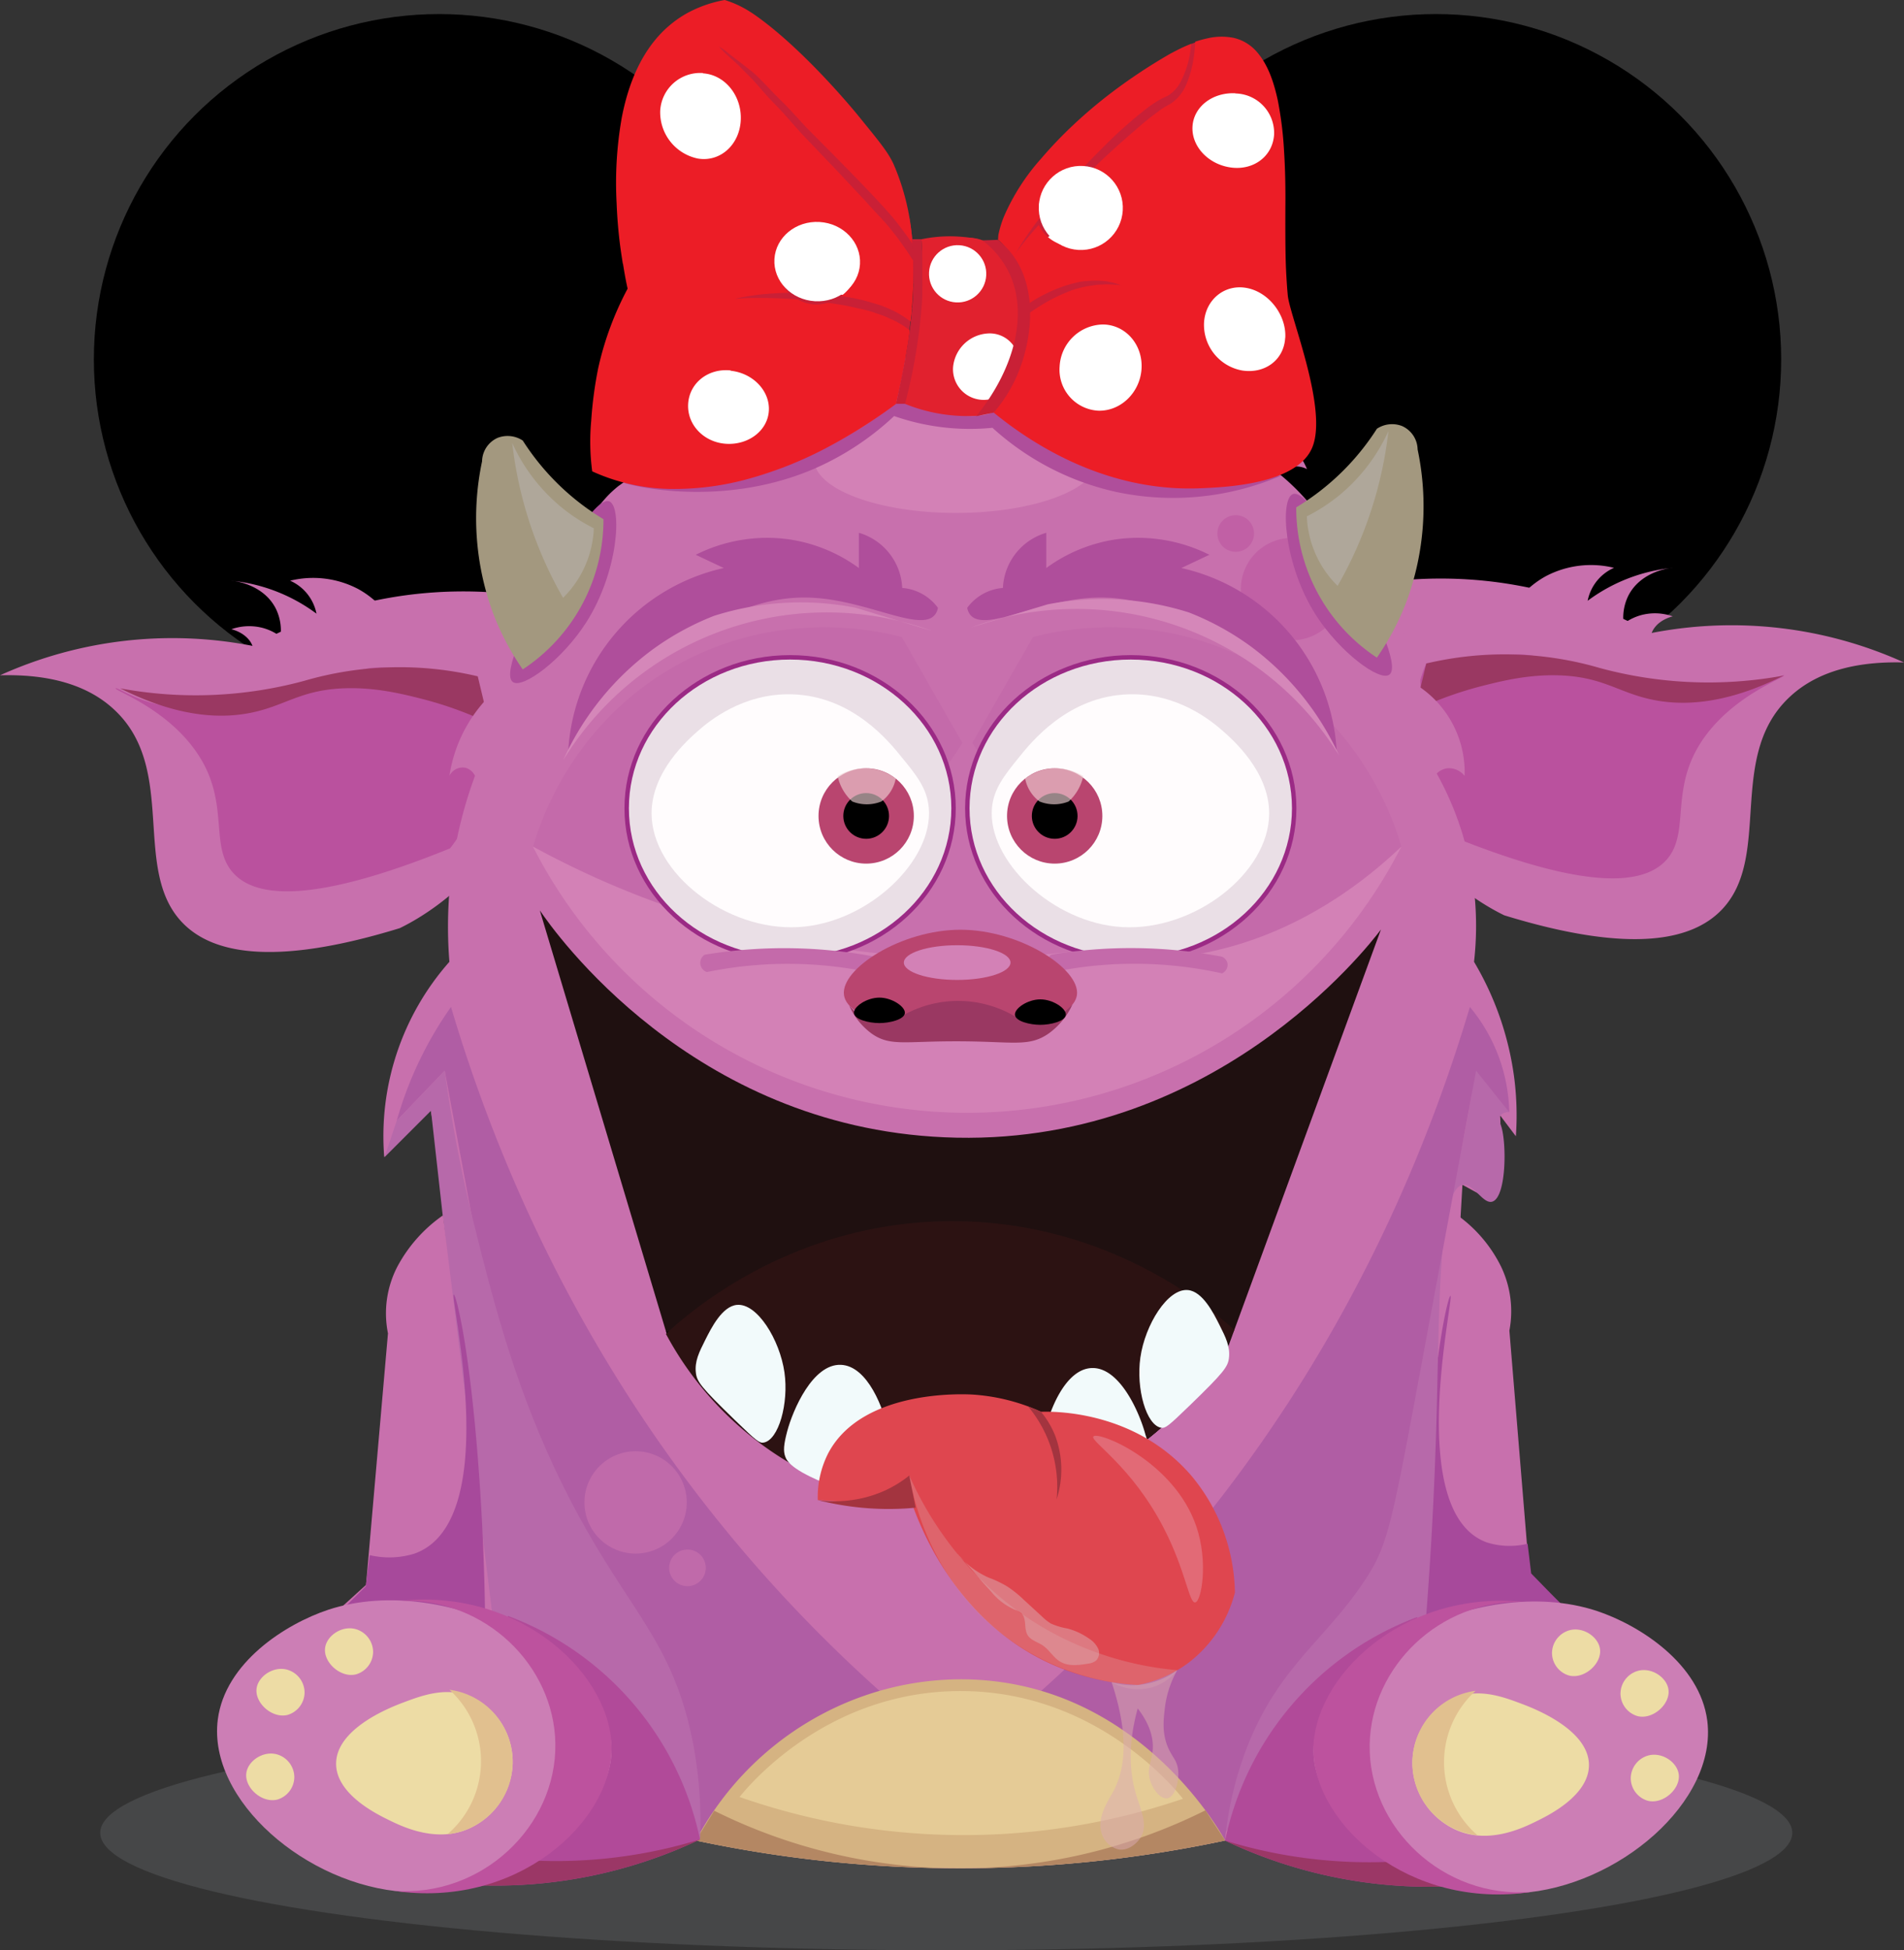 <svg xmlns="http://www.w3.org/2000/svg" viewBox="0 0 467.4 478.69"><rect x="0" y="0" width="467.4" height="478.69" fill="#333333" stroke="none"/><defs><style>.cls-1{fill:#66686a;opacity:0.38;}.cls-2,.cls-35{fill:#c870ad;}.cls-14,.cls-3{fill:#ba519e;}.cls-4{fill:#9a3862;}.cls-5{fill:#c46aaa;}.cls-6{fill:#a7499b;}.cls-7{fill:#d381b6;}.cls-8{fill:#eadfe6;stroke:#9b2a85;stroke-miterlimit:10;stroke-width:1.09px;}.cls-9{fill:#fffcfd;}.cls-10{fill:#b9456f;}.cls-11{fill:#f0d2d4;opacity:0.63;}.cls-12{fill:#b769aa;}.cls-13{fill:#af4e9b;}.cls-14{opacity:0.49;}.cls-15{fill:#d587b9;}.cls-16{fill:#b05da4;}.cls-17{fill:#d5b382;}.cls-18{fill:#b48763;}.cls-19{fill:#e5cb96;}.cls-20{fill:#b14a99;}.cls-21{fill:#cc7eb5;}.cls-22{fill:#9b3766;}.cls-23{fill:#bd529e;}.cls-24{fill:#eddca5;}.cls-25{fill:#e1c08f;}.cls-26{fill:#1f1010;}.cls-27{fill:#2c1212;}.cls-28{fill:#f2fafb;}.cls-29{fill:#df464f;}.cls-30{fill:#a3343f;}.cls-31{fill:#fff;}.cls-32{fill:#c92036;}.cls-33{fill:#ec1d26;}.cls-34{fill:#e1212e;}.cls-35{opacity:0.68;}.cls-36{fill:#e26a76;}.cls-37{fill:#a3987f;}.cls-38{fill:#afa79a;}.cls-39,.cls-40{fill:#dbabb1;}.cls-39{opacity:0.51;}.cls-40{opacity:0.3;}</style></defs><title>minniemouse-icon</title><g id="Layer_2" data-name="Layer 2"><g id="Layer_1-2" data-name="Layer 1"><ellipse class="cls-1" cx="232.29" cy="449.86" rx="207.69" ry="28.83"/><circle cx="352.49" cy="88.21" r="84.76"/><circle cx="107.8" cy="88.21" r="84.76"/><path class="cls-2" d="M341.85,142.66a106.45,106.45,0,0,1,24.84.14,107.63,107.63,0,0,1,38.66,12.58,102.67,102.67,0,0,1,62.06,7.22c-8.89-.24-20.34,1-28.33,8.71-15.29,14.65-3.9,39.15-16.54,52.1-6.75,6.91-21,11.17-53.27,1.25-3.84-1.87-22.43-11.46-30.51-34C330.11,166.6,340.1,146.1,341.85,142.66Z"/><path class="cls-3" d="M350.12,162.82c2.48-.08,6.32-.26,11-.75,7.42-.77,8.2-1.39,11.62-1.42,6.6,0,7.27,2.24,16.93,4.39,7.69,1.71,7.59.33,17.08,2.15s9.9,3.27,14.89,3.23c9.33-.08,16-5.19,16.27-4.64s-12,4.74-19.46,15.12c-9,12.48-3.24,23.31-9.36,30.15-5.24,5.84-18.58,8.08-53.26-6a42.16,42.16,0,0,1-5.73-42.19Z"/><path class="cls-4" d="M437.93,165.77c-15,7.56-25.72,7.44-32.84,5.85-8-1.79-11.82-5.53-22.43-5.86-7.52-.23-14,1.39-18.61,2.55a90.81,90.81,0,0,0-16.67,6l2.75-11.46a83.42,83.42,0,0,1,42.53,1.09,101.85,101.85,0,0,0,45.28,1.86Z"/><path class="cls-2" d="M371.08,149.39a22.9,22.9,0,0,1,8.35-7.94,23.76,23.76,0,0,1,16.78-2.08,11.21,11.21,0,0,0-6.47,8.09,41.86,41.86,0,0,1,20.89-8.09c-.55,0-7.84.79-10.91,6.86a12.18,12.18,0,0,0-1.15,6.86,12.85,12.85,0,0,1,4.48-2.16,13.16,13.16,0,0,1,7.58.35c-3.28.85-5.44,3.17-5.42,5.47a4.34,4.34,0,0,0,1,2.61l-6,1Z"/><path class="cls-2" d="M125.56,145.82a106.45,106.45,0,0,0-24.84.14,107.63,107.63,0,0,0-38.66,12.58A102.67,102.67,0,0,0,0,165.75c8.89-.24,20.34,1,28.33,8.71,15.29,14.65,3.9,39.15,16.54,52.1,6.75,6.91,21,11.17,53.27,1.25,3.84-1.87,22.43-11.46,30.51-34C137.3,169.76,127.31,149.27,125.56,145.82Z"/><path class="cls-3" d="M116.19,166c-2.48-.08-6.32-.26-11-.75-7.42-.77-8.2-1.39-11.62-1.42-6.6,0-7.27,2.24-16.93,4.39-7.69,1.71-7.59.33-17.08,2.15s-9.9,3.27-14.89,3.23c-9.33-.08-16-5.19-16.27-4.64s12,4.74,19.46,15.12c9,12.48,3.24,23.31,9.36,30.15,5.24,5.84,18.58,8.08,53.26-6A42.16,42.16,0,0,0,116.19,166Z"/><path class="cls-4" d="M29.48,168.94c15,7.56,25.72,7.44,32.84,5.85,8-1.79,11.82-5.53,22.43-5.86,7.52-.23,14,1.39,18.61,2.55a90.81,90.81,0,0,1,16.67,6L117.28,166a83.42,83.42,0,0,0-42.53,1.09,101.85,101.85,0,0,1-45.28,1.86Z"/><path class="cls-2" d="M96.33,152.55A22.9,22.9,0,0,0,88,144.61a23.76,23.76,0,0,0-16.78-2.08,11.21,11.21,0,0,1,6.47,8.09,41.86,41.86,0,0,0-20.89-8.09c.55,0,7.84.79,10.91,6.86a12.18,12.18,0,0,1,1.15,6.86,12.85,12.85,0,0,0-4.48-2.16,13.16,13.16,0,0,0-7.58.35c3.28.85,5.44,3.17,5.42,5.47a4.34,4.34,0,0,1-1,2.61l6,1Z"/><path class="cls-2" d="M226.15,87.76a93.68,93.68,0,0,0-14.33.73c-3,.39-2.9.53-12.72,2.15-5.92,1-6.49,1-8,1.45A31.67,31.67,0,0,0,179.93,98a19.82,19.82,0,0,0-17.49,3.17l5.51,2.53a24.87,24.87,0,0,0-9.64,2A25.39,25.39,0,0,0,147.22,115l9.89,1.24a23.35,23.35,0,0,0-13.69,16,45.88,45.88,0,0,0-26.24,23.39h8.56a12.79,12.79,0,0,0-4,13.69,35.35,35.35,0,0,0-11.41,21.11,3.61,3.61,0,0,1,3.86-2,3.65,3.65,0,0,1,2.41,2,106.94,106.94,0,0,0-6.28,45.64,64.59,64.59,0,0,0-16,47.92l11.41-11.41,5.13,26.24,8.56,95.85a208,208,0,0,1,25,22.51,208.2,208.2,0,0,1,26.36,34.54,313.4,313.4,0,0,0,130.08,0,142.36,142.36,0,0,1,31.57-41.23A140,140,0,0,1,353,395.2l6-104.4,7.42,4.06a74.47,74.47,0,0,0,1.82-21.11l3.88,5.14a72.71,72.71,0,0,0-.34-13.82,74.59,74.59,0,0,0-9.93-29,77.84,77.84,0,0,0-3-31.89,76.11,76.11,0,0,0-6.16-14.32,4.57,4.57,0,0,1,2.71-1.3,5,5,0,0,1,4.14,1.87,25.39,25.39,0,0,0-10.84-21.68,23.21,23.21,0,0,0-5.71-15.4,9.37,9.37,0,0,1,4-.46,9.71,9.71,0,0,1,5.7,2.74,43.6,43.6,0,0,0-7.54-11.85,44.35,44.35,0,0,0-18.13-12.11A53.86,53.86,0,0,0,314,116.28a5.63,5.63,0,0,1,2.34-1.53,6,6,0,0,1,4.51.39,18.67,18.67,0,0,0-6.36-8A19,19,0,0,0,302,103.73a7.39,7.39,0,0,1,1.77-1.92,7.72,7.72,0,0,1,4.5-1.5A21.14,21.14,0,0,0,287.19,98a67.39,67.39,0,0,0-43.93-10.27Z"/><path class="cls-5" d="M130.87,207.8c1.38-4.84,9-29.81,35.08-44.43,25.59-14.37,50.44-8.34,55.43-7l14.89,26L201,235.13a83.7,83.7,0,0,1-14.21-.19C159.73,232.25,140.41,216.86,130.87,207.8Z"/><path class="cls-2" d="M358.27,298.63a34.06,34.06,0,0,1,10.18,12.18,25.35,25.35,0,0,1,2.08,15.78l4.9,59.58,8.17,7.9-36.78,2.43Z"/><path class="cls-6" d="M375,378.9a18.61,18.61,0,0,1-10-.32c-20.37-7.34-7.9-60.43-8.95-60.51-.51,0-3.74,12.78-5.77,43.15-1,14.67-1.25,26.86-1.3,35.3l34.59-2.43-7.69-7.9Z"/><path class="cls-7" d="M130.87,207.8a223.15,223.15,0,0,0,110,27.26A222.87,222.87,0,0,0,344,207.8a119.61,119.61,0,0,1-213.17,0Z"/><ellipse class="cls-8" cx="193.96" cy="198.39" rx="40.12" ry="37.05"/><path class="cls-9" d="M228,198.3c1.17,12.84-14.8,28.27-32,29.25-17.58,1-36-13.18-36.05-27.89,0-10.28,8.87-18.06,11.56-20.41,2.39-2.08,10.73-9.13,22.79-8.84,15,.36,24.1,11.76,27.21,15.65C225,190.29,227.6,193.59,228,198.3Z"/><circle class="cls-10" cx="212.63" cy="200.27" r="11.7"/><circle cx="212.63" cy="200.27" r="5.61"/><path class="cls-5" d="M344,207.8C342.66,203,335,178,309,163.37c-25.59-14.37-50.44-8.34-55.43-7l-14.89,26,35.23,52.82a83.7,83.7,0,0,0,14.21-.19C315.18,232.25,334.49,216.86,344,207.8Z"/><path class="cls-11" d="M216.36,196.73a9.18,9.18,0,0,0,3.53-5.62,12.51,12.51,0,0,0-14.26-.6,11.82,11.82,0,0,0,3.58,6.21,9.54,9.54,0,0,0,7.15,0Z"/><ellipse class="cls-8" cx="277.58" cy="198.39" rx="40.12" ry="37.05"/><path class="cls-9" d="M243.51,198.3c-1.17,12.84,14.8,28.27,32,29.25,17.58,1,36-13.18,36.05-27.89,0-10.28-8.87-18.06-11.56-20.41-2.39-2.08-10.73-9.13-22.79-8.84-15,.36-24.1,11.76-27.21,15.65C246.58,190.29,243.94,193.59,243.51,198.3Z"/><circle class="cls-10" cx="258.91" cy="200.27" r="11.7"/><circle cx="258.91" cy="200.27" r="5.61"/><path class="cls-11" d="M255.19,196.73a9.18,9.18,0,0,1-3.53-5.62,12.51,12.51,0,0,1,14.26-.6,11.82,11.82,0,0,1-3.58,6.21,9.54,9.54,0,0,1-7.15,0Z"/><path class="cls-12" d="M370.5,273a2.62,2.62,0,0,0-2.19.76c-.55.8,0,2,.1,2.36,1.46,3.77,1.47,17.33-1.92,18.76-2.34,1-4.72-4.51-7.42-4.06-6,1-5.68,30.25-6.44,57.58-.54,19.61-1.59,36.08-2.52,48.14L299,451.64a100.91,100.91,0,0,1,2.18-25.86C305.7,405,314.58,396.9,326,377.13c15.69-27.1,22.11-52,28.47-76.61a374.78,374.78,0,0,0,7.8-38.49q1.59,2,3.19,4.13Q368.08,269.6,370.5,273Z"/><path class="cls-13" d="M139.51,184.1a48.88,48.88,0,0,1,38.17-44.68l-6.88-3.25a39,39,0,0,1,23.15-3.75,38.47,38.47,0,0,1,16.89,7v-8.65a14.8,14.8,0,0,1,10.64,13.54,12,12,0,0,1,8.76,4.87,3.64,3.64,0,0,1-.7,1.67c-3.42,4.39-16.07-3.21-29.5-4.1-10.46-.69-18.36,2.89-26.42,6.55C154.11,162.16,143.65,177.26,139.51,184.1Z"/><circle class="cls-14" cx="317.17" cy="144.59" r="12.56" transform="translate(-31.29 153.42) rotate(-25.96)"/><circle class="cls-14" cx="303.35" cy="130.95" r="4.5" transform="translate(-26.72 146) rotate(-25.96)"/><path class="cls-13" d="M328.12,184.1A48.88,48.88,0,0,0,290,139.42l6.88-3.25a39,39,0,0,0-23.15-3.75,38.47,38.47,0,0,0-16.89,7v-8.65a14.8,14.8,0,0,0-10.64,13.54,12,12,0,0,0-8.76,4.87,3.64,3.64,0,0,0,.7,1.67c3.42,4.39,16.07-3.21,29.5-4.1,10.46-.69,18.36,2.89,26.42,6.55C313.52,162.16,324,177.26,328.12,184.1Z"/><path class="cls-15" d="M138.39,186.28A69,69,0,0,1,160,159.57a66.9,66.9,0,0,1,15.3-8.42,70.16,70.16,0,0,1,34.67-2l18.82,5.7a75.82,75.82,0,0,0-90.36,31.46Z"/><path class="cls-15" d="M328.74,185.46a69,69,0,0,0-21.57-26.71,66.9,66.9,0,0,0-15.3-8.42,70.16,70.16,0,0,0-34.67-2L238.39,154a75.82,75.82,0,0,1,90.36,31.46Z"/><ellipse class="cls-7" cx="234.68" cy="112.73" rx="34.84" ry="13.17"/><path class="cls-16" d="M110.71,247.15a91.66,91.66,0,0,0-13.32,27.93l11.78-12.3c4.45,23.89,10.59,56.92,12.89,69.3,7.78,41.94,8.69,47.06,14.3,55.59,9.82,15,21.64,21.48,29.39,42.09a85.77,85.77,0,0,1,5.06,22l47.43-34.68a353.91,353.91,0,0,1-36.61-37.33C141.66,332.44,121.43,283.18,110.71,247.15Z"/><path class="cls-16" d="M360.83,247.15A41.68,41.68,0,0,1,370.5,273l-8.14-10.2c-4.45,23.89-10.59,56.92-12.89,69.3-7.78,41.94-8.69,47.06-14.3,55.59-9.82,15-21.64,21.48-29.39,42.09a85.77,85.77,0,0,0-5.06,22L253.3,417.06a353.91,353.91,0,0,0,36.61-37.33C329.88,332.44,350.11,283.18,360.83,247.15Z"/><path class="cls-17" d="M170.81,451.75C184.27,426.4,211,411,239.12,412.25c40.9,1.86,60.74,37.85,61.62,39.5a312.69,312.69,0,0,1-129.93,0Z"/><path class="cls-18" d="M175.32,444.43a135.13,135.13,0,0,0,120.59-.09l4.83,7.4a312.69,312.69,0,0,1-129.93,0Z"/><path class="cls-12" d="M97.39,275.08l-3,8.94,11.41-11.41L119.46,394.7l52.38,56.78a100.91,100.91,0,0,0-2.18-25.86c-4.53-20.8-13.41-28.89-24.85-48.66-16.47-28.46-23-54.81-28.47-76.61a343.78,343.78,0,0,1-7.17-37.57Z"/><path class="cls-2" d="M108.73,298.31a35.94,35.94,0,0,0-11.2,12.61,24.85,24.85,0,0,0-2.29,16.34L89.85,389l-9,8.18,40.44,2.52Z"/><path class="cls-13" d="M153,118.4c0,.34,23.16,6.72,46.57-3.22a68.63,68.63,0,0,0,19.92-13.06A56.46,56.46,0,0,0,243.63,105a66.5,66.5,0,0,0,30.22,15.71,67.11,67.11,0,0,0,40.72-4,136.22,136.22,0,0,1-42.8-4.5,135.59,135.59,0,0,1-27.85-11,16.76,16.76,0,0,1-9.4.43c-5.13-1.35-8-5.18-12-4.12a6.31,6.31,0,0,0-2.63,1.51q-1.54,1.2-3.23,2.41c-1.24.89-2.65,1.86-4.21,2.88a121.73,121.73,0,0,1-22.65,11.24C170.59,122.32,153,118.11,153,118.4Z"/><path class="cls-6" d="M90.76,381.7a21,21,0,0,0,10.89-.34c22.21-7.72,8.61-63.53,9.75-63.61.56,0,4.07,13.43,6.29,45.37,1.07,15.43,1.36,28.23,1.42,37.11l-37.71-2.56,8.38-8.31Z"/><path class="cls-19" d="M181.55,441.06c2.46-3.05,21.44-25.77,53.76-26,33.24-.23,52.77,23.53,55.08,26.44a166.67,166.67,0,0,1-108.84-.44Z"/><path class="cls-20" d="M115.74,462.66a116.94,116.94,0,0,0,56.1-11.18,75,75,0,0,0-47.15-54.86Z"/><path class="cls-21" d="M150.13,429.46c0,17.39-25.75,36.47-50.67,34.9-24.11-1.53-48.5-22.46-46-42.28,1.79-14,16.58-23.48,27.19-27C110.16,385.47,150.11,407.82,150.13,429.46Z"/><path class="cls-22" d="M130.15,456.62a120.45,120.45,0,0,0,41.69-5.14,116.94,116.94,0,0,1-56.1,11.18Z"/><path class="cls-23" d="M98.56,392.88c20.64-.54,37.47,15.94,37.77,35.09.31,20.25-18,37.83-39.75,36.1,30.15,4.55,53.24-16.65,53.55-34.61C150.44,411.68,128.53,389.91,98.56,392.88Z"/><path class="cls-24" d="M125.84,433A18.2,18.2,0,0,1,116.72,448c-8.59,5-17.93.36-21.44-1.37-2.87-1.41-12.72-6.26-12.77-13.68-.06-8.83,13.82-14.07,16.42-15.05,4.87-1.84,11.34-4.28,17.79-.91A17.65,17.65,0,0,1,125.84,433Z"/><path class="cls-25" d="M110.33,414.74a17.85,17.85,0,0,1-.46,35.45,23.68,23.68,0,0,0,.46-35.45Z"/><path class="cls-24" d="M60.48,435.12c-.55,3.62,3.82,7.53,7.58,6.58a5.8,5.8,0,0,0,4.19-5.54,5.87,5.87,0,0,0-4.19-5.54C64.67,429.63,60.93,432.14,60.48,435.12Z"/><path class="cls-24" d="M63,414.34c-.55,3.62,3.82,7.53,7.58,6.58a5.8,5.8,0,0,0,4.19-5.54,5.87,5.87,0,0,0-4.19-5.54C67.2,408.85,63.46,411.37,63,414.34Z"/><path class="cls-24" d="M79.82,404.38c-.55,3.62,3.82,7.53,7.58,6.58a5.8,5.8,0,0,0,4.19-5.54,5.87,5.87,0,0,0-4.19-5.54C84,398.89,80.27,401.4,79.82,404.38Z"/><path class="cls-20" d="M356.84,462.95a116.94,116.94,0,0,1-56.1-11.18,75,75,0,0,1,47.15-54.86Z"/><path class="cls-21" d="M322.44,429.75c0,17.39,25.75,36.47,50.67,34.9,24.11-1.53,48.5-22.46,46-42.28-1.79-14-16.58-23.48-27.19-27C362.42,385.76,322.46,408.11,322.44,429.75Z"/><path class="cls-22" d="M342.43,456.91a120.45,120.45,0,0,1-41.69-5.14,116.94,116.94,0,0,0,56.1,11.18Z"/><path class="cls-23" d="M374,393.17c-20.64-.54-37.47,15.94-37.77,35.09-.31,20.25,18,37.83,39.75,36.1-30.15,4.55-53.24-16.65-53.55-34.61C322.14,412,344,390.2,374,393.17Z"/><path class="cls-24" d="M346.73,433.28a18.2,18.2,0,0,0,9.12,15.05c8.59,5,17.93.36,21.44-1.37,2.87-1.41,12.72-6.26,12.77-13.68.06-8.83-13.82-14.07-16.42-15.05-4.87-1.84-11.34-4.28-17.79-.91A17.65,17.65,0,0,0,346.73,433.28Z"/><path class="cls-25" d="M362.24,415a17.85,17.85,0,0,0,.46,35.45,23.68,23.68,0,0,1-.46-35.45Z"/><path class="cls-24" d="M412.09,435.41c.55,3.62-3.82,7.53-7.58,6.58a5.8,5.8,0,0,1-4.19-5.54,5.87,5.87,0,0,1,4.19-5.54C407.9,429.92,411.64,432.43,412.09,435.41Z"/><path class="cls-24" d="M409.57,414.63c.55,3.62-3.82,7.53-7.58,6.58a5.8,5.8,0,0,1-4.19-5.54,5.87,5.87,0,0,1,4.19-5.54C405.37,409.14,409.11,411.66,409.57,414.63Z"/><path class="cls-24" d="M392.76,404.67c.55,3.62-3.82,7.53-7.58,6.58a5.8,5.8,0,0,1-4.19-5.54,5.87,5.87,0,0,1,4.19-5.54C388.56,399.18,392.3,401.69,392.76,404.67Z"/><path class="cls-26" d="M132.52,223.46l31,103.46C178.77,355.12,208.37,372,239,370c38.75-2.5,59.56-34,61.74-37.39L339,228.14c-3.17,4.25-41.7,53.95-107.19,51C169.67,276.43,136.07,228.69,132.52,223.46Z"/><path d="M163.5,326.91a261.69,261.69,0,0,1,137.23,5.75c-2.18,3.43-23,34.88-61.74,37.39C208.37,372,178.77,355.12,163.5,326.91Z"/><path class="cls-27" d="M303,326.42c-5.86-5.29-30.61-26.43-68.53-26.69-39.71-.27-65.5,22.57-71,27.66a81.39,81.39,0,0,0,30.91,32A80.15,80.15,0,0,0,239,370a78.45,78.45,0,0,0,46.08-19.61A77.55,77.55,0,0,0,303,326.42Z"/><path class="cls-28" d="M218.12,351.55c.82,4.31,1.33,13.32-3.13,15.64-1.93,1-5.15-.26-11.6-2.8-9.1-3.58-10.25-5.81-10.64-6.92-.49-1.37-.35-2.94.47-6.08,1.44-5.46,6.32-16.64,13.18-16.4C213,335.22,217,345.81,218.12,351.55Z"/><path class="cls-28" d="M256.29,352.34c-.34,1.79-2.28,12,3.13,15.64,2.61,1.74,5.75,1.14,8.59.6,4.73-.9,12.22-4.07,13.66-10.32a11.85,11.85,0,0,0-.47-6.08c-1.44-5.46-6.32-16.64-13.18-16.4C261.43,336,257.38,346.59,256.29,352.34Z"/><path class="cls-28" d="M279.94,333.2c-1.09,7.62,1.44,16.65,5.13,17.24,1,.16,1.7-.35,7-5.49,8.41-8.14,9.35-9.49,9.61-11.6.35-2.84-.79-5.1-2.29-8.09s-4.16-8.27-7.76-8.62C286.65,316.16,281.09,325.16,279.94,333.2Z"/><path class="cls-29" d="M255.59,346.52c2.68-.1,23.11-.49,37,15.84a45.85,45.85,0,0,1,10.56,28.51,31.59,31.59,0,0,1-11.62,17.42,30.41,30.41,0,0,1-12.14,5.28,59.49,59.49,0,0,1-21.65-5.28c-24.78-11.39-33.15-36.67-34.85-42.24q3,1.2,2.86,1.92-.32,2-25,.2a23.62,23.62,0,0,1,2.64-11.62c8.35-15.56,33.13-14.39,35.37-14.26A48.2,48.2,0,0,1,255.59,346.52Z"/><path class="cls-28" d="M192.57,336.84c1.09,7.62-1.44,16.65-5.13,17.24-1,.16-1.7-.35-7-5.49-8.41-8.14-9.35-9.49-9.61-11.6-.35-2.84.79-5.1,2.29-8.09s4.16-8.27,7.76-8.62C185.86,319.79,191.41,328.8,192.57,336.84Z"/><path class="cls-30" d="M200.68,368.17a30.08,30.08,0,0,0,16.2-2.16,28.69,28.69,0,0,0,6.35-3.86l1.54,7.9q-1.13.11-2.3.19A70.46,70.46,0,0,1,200.68,368.17Z"/><path class="cls-30" d="M252.38,345.21a30.74,30.74,0,0,1,7,22.78,23.67,23.67,0,0,0-.38-15.68,21.77,21.77,0,0,0-3.45-5.78Z"/><circle class="cls-31" cx="241.32" cy="89.23" r="9.22" transform="translate(137.98 324.85) rotate(-86.61)"/><ellipse class="cls-31" cx="200.46" cy="66.46" rx="14.1" ry="13" transform="translate(122.27 262.64) rotate(-86.61)"/><path class="cls-32" d="M175.77,5.78l-2.92,8a228.18,228.18,0,0,1,51.41,55.88,74.85,74.85,0,0,0-1-16Z"/><ellipse class="cls-31" cx="179.23" cy="98.86" rx="14.1" ry="13" transform="translate(69.95 271.93) rotate(-86.61)"/><polygon class="cls-32" points="176.47 66.81 223.91 75.5 222.81 84.65 174.1 76.57 176.47 66.81"/><ellipse class="cls-31" cx="171.3" cy="29.79" rx="14.1" ry="13" transform="translate(131.44 199.03) rotate(-86.61)"/><path class="cls-33" d="M164.26,120a68.13,68.13,0,0,0,20-2.62,95,95,0,0,0,18.82-7.56,128.22,128.22,0,0,0,16.88-10.68c.54-2.34,1.1-4.67,1.55-7s.93-5,1.33-7.44c.19-1.2.35-2.4.5-3.59l-1-.76a17.15,17.15,0,0,0-1.82-1.13c-.68-.46-1.61-.76-2.52-1.23s-2-.77-3.14-1.18-2.35-.73-3.64-1-2.6-.63-4-.87-2.66-.43-4-.64a9.82,9.82,0,0,1-3,.43,9.49,9.49,0,0,1-4.38-1.23c-3-.23-5.9-.33-8.31-.36-2.14,0-3.91,0-5.16.09l-2,.12,1.93-.42c1.23-.21,3-.52,5.16-.73,1.83-.14,3.93-.31,6.17-.34a9.73,9.73,0,0,1-2.78-7.43,10.31,10.31,0,0,1,10.52-9.65,9.55,9.55,0,0,1,9.35,10.19,10.39,10.39,0,0,1-4.23,7.69c.36.05.73.1,1.08.17,1.41.22,2.79.5,4.12.82s2.59.73,3.8,1.08,2.31.85,3.31,1.32a20,20,0,0,1,2.68,1.44,19,19,0,0,1,1.94,1.36l.1.09c.06-.57.14-1.15.2-1.72.23-2.5.4-5,.49-7.52,0-1.88,0-3.76,0-5.64-.26-.44-.64-1-1.15-1.8s-1.22-1.77-2-2.87-1.76-2.35-2.79-3.61-2.3-2.58-3.62-4-2.69-3-4.15-4.5L206,42.46l-4.64-4.85-4.66-4.89-4.33-4.89c-1.38-1.51-2.92-3-4.2-4.44s-2.47-2.86-3.62-4.07l-3.23-3.25c-1-1-1.91-1.69-2.63-2.4a21.17,21.17,0,0,1-2.18-2.24,16.23,16.23,0,0,1,2.52,1.82c3.75,2.89,5.66,4.33,6.48,5.11,1.25,1.19,2.53,2.52,3.85,3.92s2.77,2.76,4.29,4.35l4.43,4.8,4.74,4.77c1.64,1.65,2.75,2.78,4.75,4.82,7.16,7.31,10.52,11,12.36,13.3,1.45,1.84,2.82,3.74,2.82,3.74.46.63.87,1.21,1.24,1.76a57.66,57.66,0,0,0-4.61-19.48c-1.41-3.12-3.88-6-8.61-11.84,0,0-13.4-16.59-26-25.2L184.3,3a25.44,25.44,0,0,0-6.39-3,30.28,30.28,0,0,0-9.43,3.34,27.68,27.68,0,0,0-7.76,6.6c-4.35,5.35-6.77,12.1-8.09,18.94a92.1,92.1,0,0,0-1.26,21q.2,5.28.88,10.54.3,2.18.65,4.35l.06,0,0,.14c.32,2,.67,4,1.11,5.94a76.62,76.62,0,0,0-7.21,19.46,97.76,97.76,0,0,0-1.73,13,55.14,55.14,0,0,0,.25,12.38A47.94,47.94,0,0,0,164.26,120Zm15.11-29c5.46.57,9.66,4.94,9.37,9.82s-5,8.42-10.43,8.11-9.68-4.6-9.38-9.79S173.91,90.33,179.37,90.92Zm-6.8-73c5.48.36,9.62,5.63,9.27,11.61s-5.06,10.21-10.51,9.31a11.59,11.59,0,0,1-9.26-11.78A9.83,9.83,0,0,1,172.57,17.93Z"/><ellipse class="cls-31" cx="265.01" cy="51.43" rx="14.1" ry="13" transform="translate(198 312.94) rotate(-86.61)"/><path class="cls-32" d="M246.34,60.62l33.43-38.54,12.68-11.31,1.37-.5a33.82,33.82,0,0,1,.39,10.4,34.55,34.55,0,0,1-6.3,16L249,64Z"/><ellipse class="cls-31" cx="303.93" cy="81.98" rx="14.1" ry="13" transform="translate(204.13 380.54) rotate(-86.61)"/><path class="cls-34" d="M241.59,98.15a7.53,7.53,0,0,1-7.63-8,9.12,9.12,0,0,1,8.6-8.31,7.14,7.14,0,0,1,6.86,4.07,31.19,31.19,0,0,0-.32-16.46c-1.81-5.6-4.48-9.13-7.93-10.48a11.47,11.47,0,0,0-6.35-.37,7.17,7.17,0,0,1,.68,3.5,8.94,8.94,0,0,1-8.4,8.22,7.64,7.64,0,0,1-.81,0q-.14,3.52-.46,7c-.27,2.54-.57,5.08-1,7.6s-.82,5-1.35,7.53c-.42,2.22-.95,4.42-1.45,6.62a40.75,40.75,0,0,0,17.58,3,4.63,4.63,0,0,0,3.34-1.73,28.14,28.14,0,0,0,2-3A8,8,0,0,1,241.59,98.15Z"/><path class="cls-32" d="M252.52,73.28c.09.91.15,1.88.16,2.91a34.1,34.1,0,0,1-.27,4.7l26.8-10.69L266.9,65.36Z"/><ellipse class="cls-31" cx="270.06" cy="90.11" rx="14.1" ry="13" transform="translate(136.01 341.28) rotate(-80.36)"/><ellipse class="cls-31" cx="301.2" cy="32.36" rx="14.1" ry="13" transform="translate(218.87 323.89) rotate(-80.36)"/><path class="cls-33" d="M294.49,119.85c6.14-.24,23.86-.93,27.64-10,3.95-9.44-5.51-32.26-6-37.34-.08-.86-.15-1.72-.15-1.72s-.18-2.41-.29-4.86c-.18-4.19-.18-10.16-.14-17.28,0-3.56-.07-7.42-.33-11.47a89.86,89.86,0,0,0-1.55-12.59c-.93-4.23-2.31-8.67-5.21-11.94a10.71,10.71,0,0,0-5.41-3.31,15.11,15.11,0,0,0-6.65.07,27.07,27.07,0,0,0-3,.83c0,.55-.06,1.34-.17,2.35a32.81,32.81,0,0,1-.58,3.64,23.6,23.6,0,0,1-1.5,4.63,10.48,10.48,0,0,1-3.93,4.7,18.09,18.09,0,0,0-2.49,1.51c-.8.58-1.62,1.21-2.45,1.85-1.66,1.3-3.3,2.77-5,4.23s-3.4,3-5.07,4.54c-1.48,1.36-2.92,2.75-4.34,4.14a8.94,8.94,0,0,1,6.44,9c-.31,5.26-5.07,9.56-10.64,9.63A9.24,9.24,0,0,1,255,55.21l-.34.39A73.54,73.54,0,0,0,249.46,62c-.61.84-1,1.51-1.32,2a28.91,28.91,0,0,1,2,4.82,27.93,27.93,0,0,1,1.26,6.44c.55-.37,1.24-.82,2.05-1.33A37.12,37.12,0,0,1,261.9,70c.8-.26,1.64-.45,2.45-.65S266,69,266.77,69a19.71,19.71,0,0,1,4.34,0c.63,0,1.2.21,1.7.29a7.9,7.9,0,0,1,1.28.34l1.09.36L274,69.89c-.36,0-.79-.07-1.29-.07s-1.06-.06-1.67,0-1.27,0-2,.12-1.41.19-2.15.32-1.49.33-2.26.52-1.52.46-2.27.76a42.62,42.62,0,0,0-7.84,4.07c-1.45.93-2.54,1.69-3,2a40.41,40.41,0,0,1-2.48,13.69,8.73,8.73,0,0,1-.83,2.08,37.35,37.35,0,0,1-4.32,7.85C251.93,107.81,270.38,120.79,294.49,119.85Zm21-36.91c-.32,5.44-5,8.85-10.54,8a11.39,11.39,0,0,1-9.38-11.75c.33-5.65,5.08-9.57,10.57-8.49S315.83,77.47,315.51,82.93Zm-12.21-60A9.7,9.7,0,0,1,312.77,33c-.32,5.33-5,8.85-10.55,8.12s-9.77-5.17-9.48-10.08S297.76,22.6,303.3,22.9ZM270.8,79.64c5.56.09,9.78,5,9.43,10.85S275.1,101,269.55,100.8a10.07,10.07,0,0,1-9.43-10.86A10.85,10.85,0,0,1,270.8,79.64Z"/><path class="cls-33" d="M281.17,26.87A29.27,29.27,0,0,1,283.82,25a20.79,20.79,0,0,1,2.79-1.46A8.79,8.79,0,0,0,289.87,20a23,23,0,0,0,2.36-7.59c.1-.67.16-1.2.21-1.67-.73.29-1.46.59-2.18.93-1,.47-2.46,1.23-3.09,1.58a134.17,134.17,0,0,0-14,9.25,117.47,117.47,0,0,0-9.76,8.23,103,103,0,0,0-7.9,8.28,52.62,52.62,0,0,0-9.1,14.24,25.76,25.76,0,0,0-1.33,4.45L245,58.87a16.13,16.13,0,0,1,3.73,4.53c.23-.47.53-1,.95-1.79a74.26,74.26,0,0,1,4.66-6.91l.93-1.2A9.12,9.12,0,0,1,255,51a10.47,10.47,0,0,1,10.52-9.65l.18,0c1.74-1.83,3.54-3.66,5.38-5.48A106.81,106.81,0,0,1,281.17,26.87Z"/><path class="cls-34" d="M226.21,58.72a34.13,34.13,0,0,1,3.56-.55,34.84,34.84,0,0,1,10.74.61l-3.69,3.61-10.29,2.39Z"/><path class="cls-32" d="M219.94,99.11h2.24a138.48,138.48,0,0,0,3.31-16.82c.24-1.8.6-4.5.83-8.06a105.82,105.82,0,0,0-.11-15.52l-2.38,0a97,97,0,0,1,.09,16.81c-.22,2.67-.49,4.75-.75,6.59C222.19,89.11,220.45,96.89,219.94,99.11Z"/><polygon class="cls-34" points="226.42 62.09 226.42 72.57 239.26 71.19 235.5 62.13 226.42 62.09"/><circle class="cls-31" cx="235.08" cy="67.2" r="7.03" transform="translate(154.1 297.9) rotate(-86.61)"/><ellipse class="cls-31" cx="200.6" cy="64.21" rx="9.74" ry="10.52" transform="translate(124.65 260.66) rotate(-86.61)"/><path class="cls-32" d="M241.17,59l3.79-.13a19.15,19.15,0,0,1,3.38,3.38c6.79,8.76,4.9,21.89,1.2,30.22a35.83,35.83,0,0,1-5.61,8.82l-4.29.86c9.64-11.86,13-25.8,7.75-35.83A22.06,22.06,0,0,0,241.17,59Z"/><circle class="cls-31" cx="265.31" cy="51.05" r="10.32" transform="translate(198.67 312.87) rotate(-86.61)"/><circle class="cls-35" cx="156.03" cy="368.76" r="12.56"/><circle class="cls-35" cx="168.76" cy="384.82" r="4.5"/><path class="cls-5" d="M173,234.32a2.38,2.38,0,0,0,.52,4.26,99.24,99.24,0,0,1,41.37.35,2.34,2.34,0,0,0,1.34-2.47,2.39,2.39,0,0,0-1.34-1.62,119.38,119.38,0,0,0-41.89-.51Z"/><path class="cls-5" d="M258.1,234.3a2.38,2.38,0,0,0,.52,4.26,99.24,99.24,0,0,1,41.37.35,2.34,2.34,0,0,0,1.34-2.47,2.39,2.39,0,0,0-1.34-1.62,119.38,119.38,0,0,0-41.89-.51Z"/><path class="cls-10" d="M264.37,244.2c-.85,6.48-17.78,9.61-28.73,9.58-10.77,0-27.61-3.12-28.46-9.58s14.11-16,28.6-16S265.21,237.77,264.37,244.2Z"/><path class="cls-4" d="M208.46,246.76a10.41,10.41,0,0,0,7.27,4,10.18,10.18,0,0,0,6.63-1.91,27.51,27.51,0,0,1,26.64.53,9.43,9.43,0,0,0,6.13,1.4c3.6-.24,6.39-2.46,8.14-4.24a18,18,0,0,1-5.83,7.12c-5,3.48-8.86,1.88-23.06,1.92-12.31,0-16,1.26-20.44-1.92A16.83,16.83,0,0,1,208.46,246.76Z"/><path d="M222.13,248.65c-.12,1.6-3.79,2.47-6.3,2.46s-6.07-.87-6.19-2.46,3.14-3.79,6.24-3.79S222.25,247.09,222.13,248.65Z"/><path d="M261.64,249.08c-.12,1.6-3.79,2.47-6.3,2.46s-6.07-.87-6.19-2.46,3.14-3.79,6.24-3.79S261.77,247.52,261.64,249.08Z"/><ellipse class="cls-7" cx="234.97" cy="236.26" rx="13.09" ry="4.26"/><path class="cls-36" d="M285.74,375.17c5.36,10.42,6.14,18.35,7.66,18.14s3.29-9.9.25-18.74c-5.47-15.91-24.08-23.41-25.24-22C267.5,353.73,277.81,359.75,285.74,375.17Z"/><path class="cls-2" d="M125.47,159.8a82,82,0,0,1,7.81-16.48c3.65-6.16,7.59-12.71,14.52-20,1.68-1.76,3.15-3.15,4.19-4.11a47.47,47.47,0,0,1,.86,12.87,49,49,0,0,1-8,23.31q-17.27,17.11-20.6,14.73Q122.21,168.68,125.47,159.8Z"/><path class="cls-13" d="M143.89,152.79c7.93-12.39,8.89-28.5,5.67-29.73-4.12-1.57-15.71,20.93-16.67,22.83-2.51,4.91-9.9,19.4-7,21.5C128.29,169.16,138,162,143.89,152.79Z"/><path class="cls-13" d="M323.05,151c-7.93-12.39-8.89-28.5-5.67-29.73,4.12-1.57,15.71,20.93,16.67,22.83,2.51,4.91,9.9,19.4,7,21.5C338.65,167.33,328.92,160.12,323.05,151Z"/><path class="cls-37" d="M128.33,164.31a63.82,63.82,0,0,1-7.3-13.83,67.49,67.49,0,0,1-2.69-37.26,6.43,6.43,0,0,1,3.84-5.76,6.76,6.76,0,0,1,6.15.67,60.53,60.53,0,0,0,19.81,19.3,44,44,0,0,1-19.81,36.87Z"/><path class="cls-37" d="M338,161.41a63.82,63.82,0,0,0,7.3-13.83A67.49,67.49,0,0,0,348,110.32a6.43,6.43,0,0,0-3.84-5.76,6.76,6.76,0,0,0-6.15.67,60.53,60.53,0,0,1-19.81,19.3A44,44,0,0,0,338,161.41Z"/><path class="cls-38" d="M125.74,108.73a98.8,98.8,0,0,0,12.48,38,25.33,25.33,0,0,0,7.55-17.07,42.85,42.85,0,0,1-7.91-5.12A44.11,44.11,0,0,1,125.74,108.73Z"/><path class="cls-38" d="M340.84,105.8a98.8,98.8,0,0,1-12.48,38,25.33,25.33,0,0,1-7.55-17.07,42.85,42.85,0,0,0,7.91-5.12A44.11,44.11,0,0,0,340.84,105.8Z"/><path class="cls-39" d="M272.88,412.88c4.66,14,3,22,.41,26.84-1.25,2.27-4.29,6.7-2.74,10.59a5.68,5.68,0,0,0,4.18,3.65c2.23.28,4.32-1.39,5.3-3,2.05-3.41-.45-7.45-1.58-12.15-1.05-4.37-1.57-10.76.84-19.48,3.18,4.12,3.76,7.38,3.71,9.58-.07,3.28-1.54,4.9-.74,7.83.66,2.45,2.67,4.94,4.32,4.63,1.84-.34,3-4.12,2.61-7.08-.32-2.38-1.5-3.06-2.52-5.53-1.48-3.59-1-6.91-.74-9.38a25,25,0,0,1,3.07-9.45,18.63,18.63,0,0,1-9.64,3.64A18.18,18.18,0,0,1,272.88,412.88Z"/><path class="cls-40" d="M223.22,362.15c3.16,7.16,12.69,26.11,34.33,38.17A79.05,79.05,0,0,0,289,409.94a12.57,12.57,0,0,1-6.28,4.23,13,13,0,0,1-9.82-1.29,60.73,60.73,0,0,1-27-11.88C228.09,387.08,224.12,367.45,223.22,362.15Z"/><path class="cls-39" d="M240.52,387.54c1.54,1.82,2.08,2.28,3.06,3.44a15.17,15.17,0,0,0,5.56,4.12,5.07,5.07,0,0,1,1.61.89c1.35,1.31.54,3.72,1.51,5.33.78,1.3,2.44,1.69,3.7,2.53,1.63,1.09,2.62,3,4.31,4,2,1.19,4.51.88,6.79.49a4,4,0,0,0,2-.75,2.66,2.66,0,0,0,.49-3,6,6,0,0,0-2.16-2.37A16.55,16.55,0,0,0,262,399.7a16.7,16.7,0,0,1-4-1.2,11.08,11.08,0,0,1-2.1-1.64l-4.53-4.16a29,29,0,0,0-4-3.24,25.1,25.1,0,0,0-4.61-2.21,20.85,20.85,0,0,1-7.83-6C237.33,383.82,239.22,386,240.52,387.54Z"/></g></g></svg>